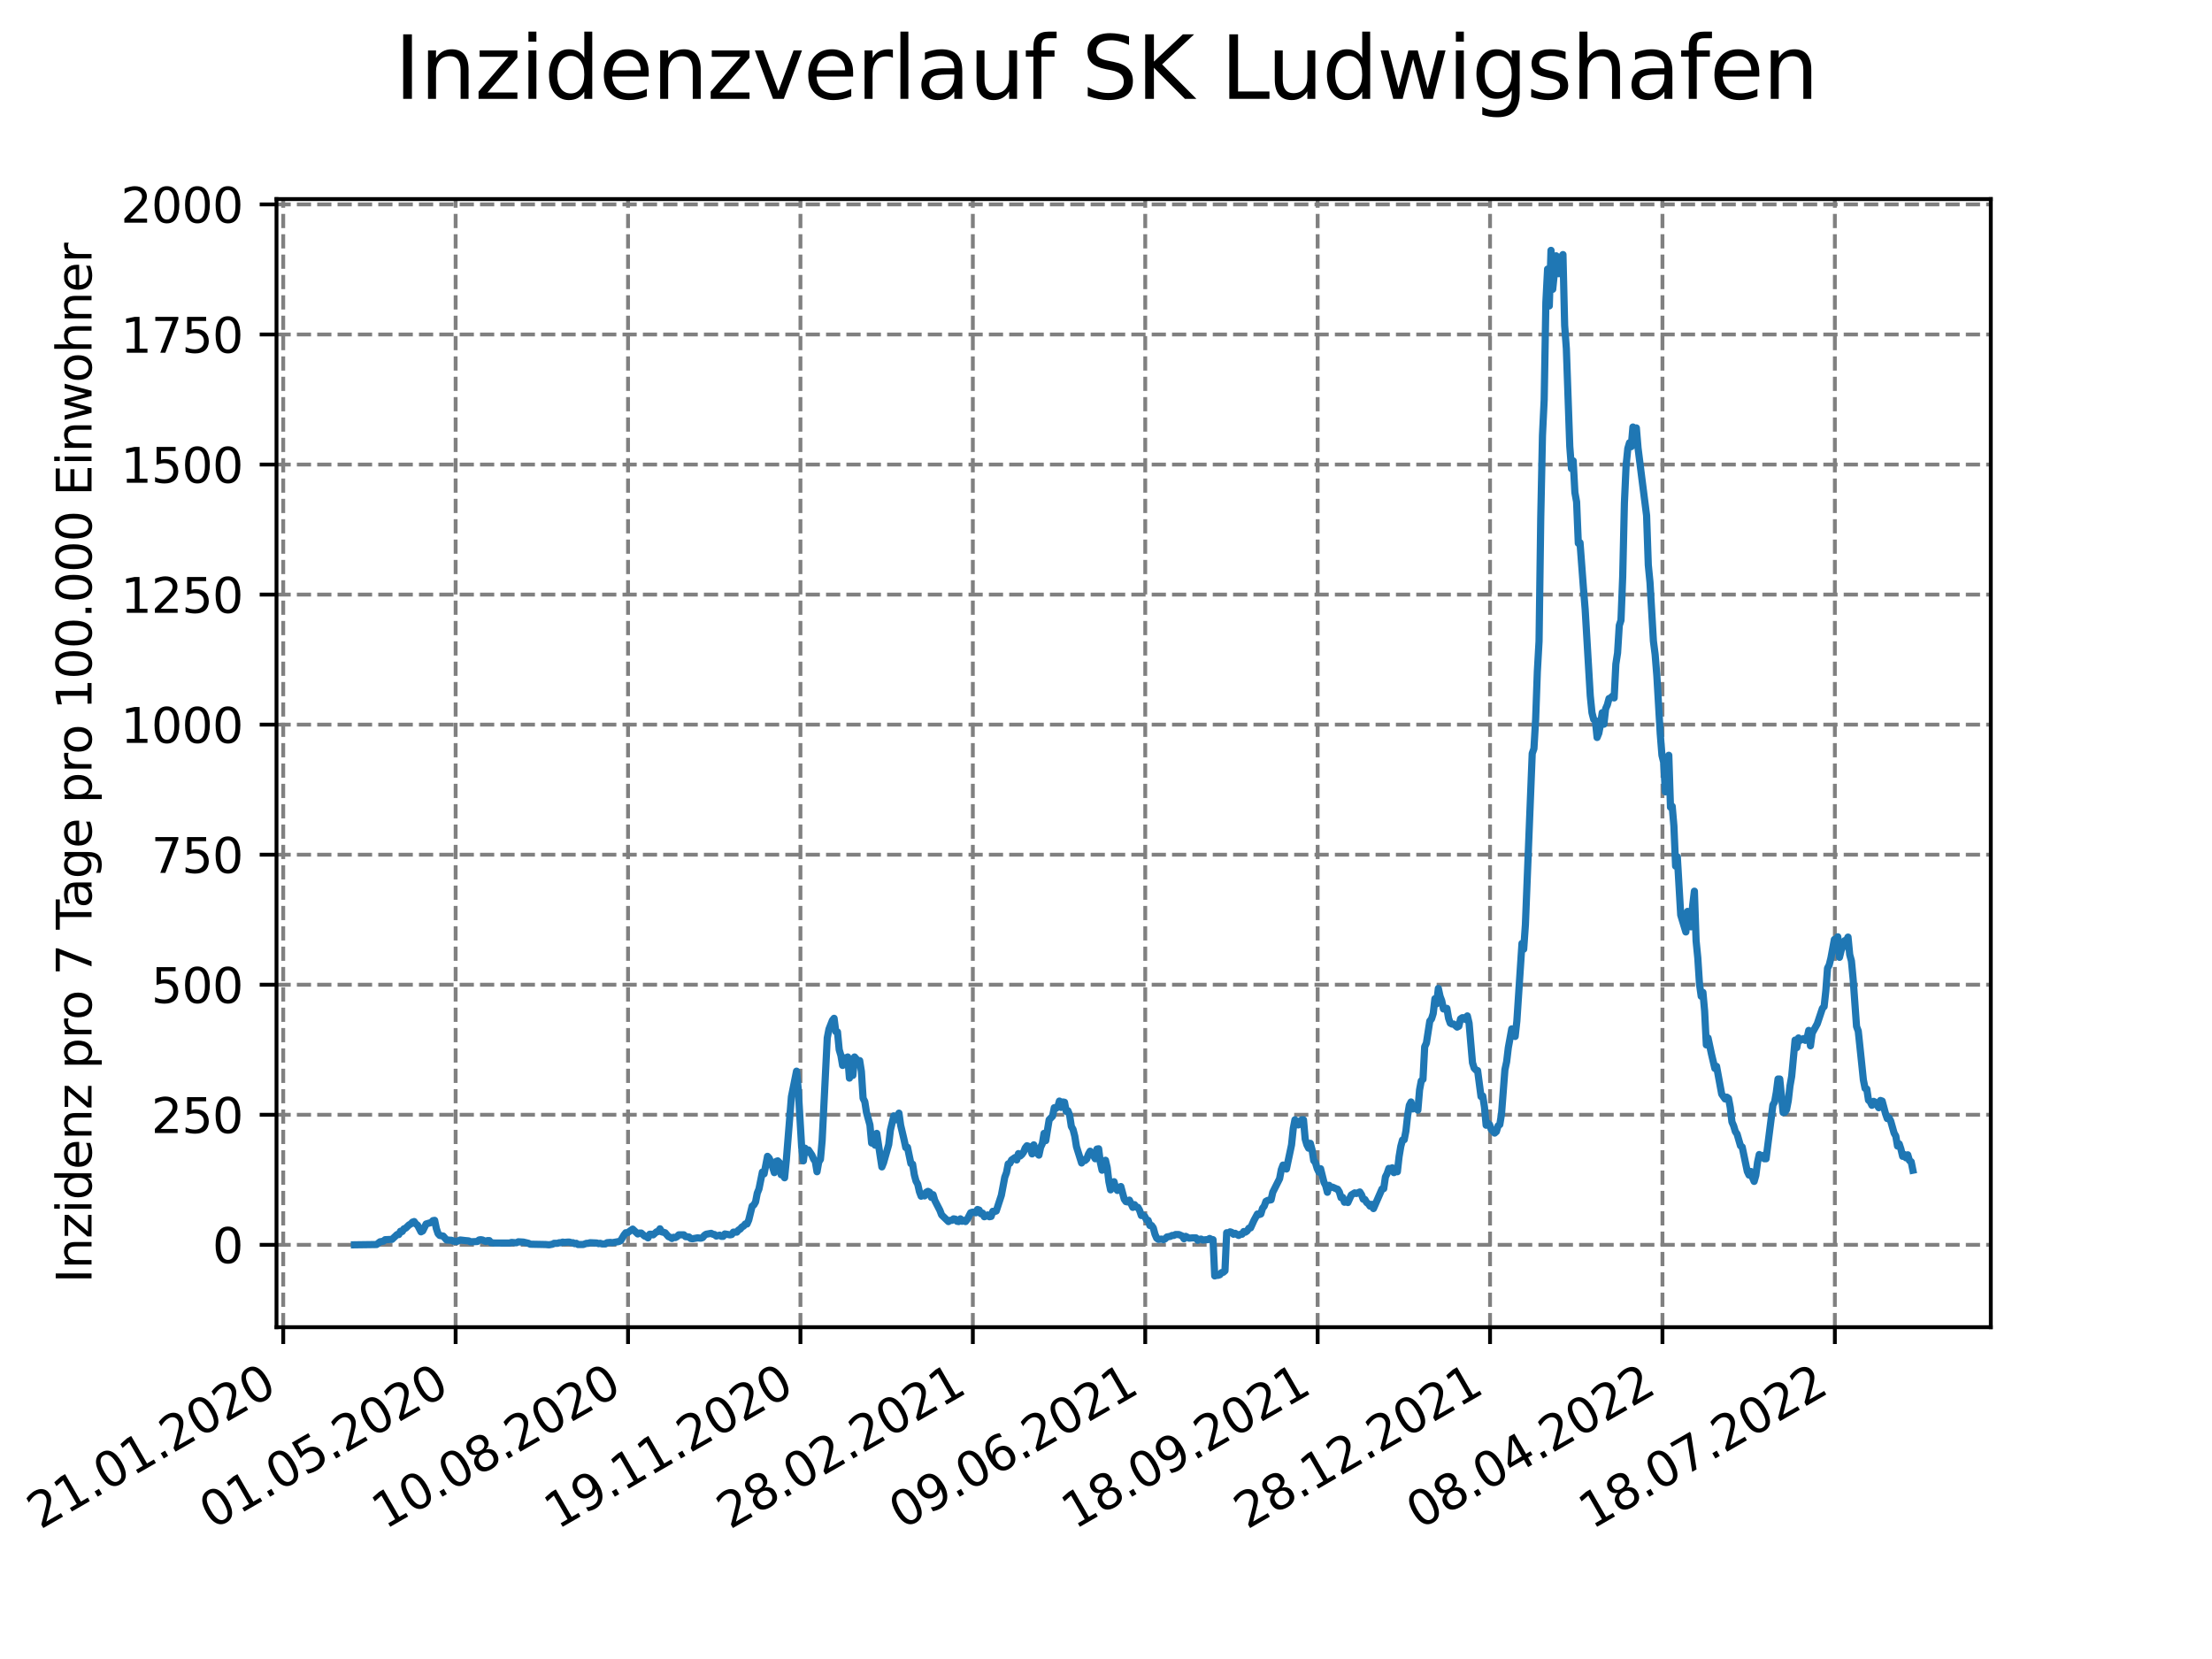 <?xml version="1.0" encoding="utf-8" standalone="no"?>
<!DOCTYPE svg PUBLIC "-//W3C//DTD SVG 1.1//EN"
  "http://www.w3.org/Graphics/SVG/1.1/DTD/svg11.dtd">
<svg xmlns:xlink="http://www.w3.org/1999/xlink" width="460.8pt" height="345.6pt" viewBox="0 0 460.8 345.6" xmlns="http://www.w3.org/2000/svg" version="1.1">
 <defs>
  <style type="text/css">*{stroke-linejoin: round; stroke-linecap: butt}</style>
 </defs>
 <g id="figure_1">
  <g id="patch_1">
   <path d="M 0 345.6 
L 460.8 345.6 
L 460.8 0 
L 0 0 
z
" style="fill: #ffffff"/>
  </g>
  <g id="axes_1">
   <g id="patch_2">
    <path d="M 57.6 276.48 
L 414.72 276.48 
L 414.72 41.472 
L 57.6 41.472 
z
" style="fill: #ffffff"/>
   </g>
   <g id="matplotlib.axis_1">
    <g id="xtick_1">
     <g id="line2d_1">
      <path d="M 59.002 276.48 
L 59.002 41.472 
" clip-path="url(#pb3d4e2483a)" style="fill: none; stroke-dasharray: 2.96,1.28; stroke-dashoffset: 0; stroke: #808080; stroke-width: 0.8"/>
     </g>
     <g id="line2d_2">
      <defs>
       <path id="mfb4d7eceed" d="M 0 0 
L 0 3.5 
" style="stroke: #000000; stroke-width: 0.8"/>
      </defs>
      <g>
       <use xlink:href="#mfb4d7eceed" x="59.002" y="276.48" style="stroke: #000000; stroke-width: 0.8"/>
      </g>
     </g>
     <g id="text_1">
      <!-- 21.01.2020 -->
      <g transform="translate(8.376 318.689)rotate(-30)scale(0.1 -0.1)">
       <defs>
        <path id="DejaVuSans-32" d="M 1228 531 
L 3431 531 
L 3431 0 
L 469 0 
L 469 531 
Q 828 903 1448 1529 
Q 2069 2156 2228 2338 
Q 2531 2678 2651 2914 
Q 2772 3150 2772 3378 
Q 2772 3750 2511 3984 
Q 2250 4219 1831 4219 
Q 1534 4219 1204 4116 
Q 875 4013 500 3803 
L 500 4441 
Q 881 4594 1212 4672 
Q 1544 4750 1819 4750 
Q 2544 4750 2975 4387 
Q 3406 4025 3406 3419 
Q 3406 3131 3298 2873 
Q 3191 2616 2906 2266 
Q 2828 2175 2409 1742 
Q 1991 1309 1228 531 
z
" transform="scale(0.016)"/>
        <path id="DejaVuSans-31" d="M 794 531 
L 1825 531 
L 1825 4091 
L 703 3866 
L 703 4441 
L 1819 4666 
L 2450 4666 
L 2450 531 
L 3481 531 
L 3481 0 
L 794 0 
L 794 531 
z
" transform="scale(0.016)"/>
        <path id="DejaVuSans-2e" d="M 684 794 
L 1344 794 
L 1344 0 
L 684 0 
L 684 794 
z
" transform="scale(0.016)"/>
        <path id="DejaVuSans-30" d="M 2034 4250 
Q 1547 4250 1301 3770 
Q 1056 3291 1056 2328 
Q 1056 1369 1301 889 
Q 1547 409 2034 409 
Q 2525 409 2770 889 
Q 3016 1369 3016 2328 
Q 3016 3291 2770 3770 
Q 2525 4250 2034 4250 
z
M 2034 4750 
Q 2819 4750 3233 4129 
Q 3647 3509 3647 2328 
Q 3647 1150 3233 529 
Q 2819 -91 2034 -91 
Q 1250 -91 836 529 
Q 422 1150 422 2328 
Q 422 3509 836 4129 
Q 1250 4750 2034 4750 
z
" transform="scale(0.016)"/>
       </defs>
       <use xlink:href="#DejaVuSans-32"/>
       <use xlink:href="#DejaVuSans-31" x="63.623"/>
       <use xlink:href="#DejaVuSans-2e" x="127.246"/>
       <use xlink:href="#DejaVuSans-30" x="159.033"/>
       <use xlink:href="#DejaVuSans-31" x="222.656"/>
       <use xlink:href="#DejaVuSans-2e" x="286.279"/>
       <use xlink:href="#DejaVuSans-32" x="318.066"/>
       <use xlink:href="#DejaVuSans-30" x="381.689"/>
       <use xlink:href="#DejaVuSans-32" x="445.312"/>
       <use xlink:href="#DejaVuSans-30" x="508.936"/>
      </g>
     </g>
    </g>
    <g id="xtick_2">
     <g id="line2d_3">
      <path d="M 94.916 276.48 
L 94.916 41.472 
" clip-path="url(#pb3d4e2483a)" style="fill: none; stroke-dasharray: 2.96,1.28; stroke-dashoffset: 0; stroke: #808080; stroke-width: 0.8"/>
     </g>
     <g id="line2d_4">
      <g>
       <use xlink:href="#mfb4d7eceed" x="94.916" y="276.48" style="stroke: #000000; stroke-width: 0.8"/>
      </g>
     </g>
     <g id="text_2">
      <!-- 01.05.2020 -->
      <g transform="translate(44.291 318.689)rotate(-30)scale(0.1 -0.1)">
       <defs>
        <path id="DejaVuSans-35" d="M 691 4666 
L 3169 4666 
L 3169 4134 
L 1269 4134 
L 1269 2991 
Q 1406 3038 1543 3061 
Q 1681 3084 1819 3084 
Q 2600 3084 3056 2656 
Q 3513 2228 3513 1497 
Q 3513 744 3044 326 
Q 2575 -91 1722 -91 
Q 1428 -91 1123 -41 
Q 819 9 494 109 
L 494 744 
Q 775 591 1075 516 
Q 1375 441 1709 441 
Q 2250 441 2565 725 
Q 2881 1009 2881 1497 
Q 2881 1984 2565 2268 
Q 2250 2553 1709 2553 
Q 1456 2553 1204 2497 
Q 953 2441 691 2322 
L 691 4666 
z
" transform="scale(0.016)"/>
       </defs>
       <use xlink:href="#DejaVuSans-30"/>
       <use xlink:href="#DejaVuSans-31" x="63.623"/>
       <use xlink:href="#DejaVuSans-2e" x="127.246"/>
       <use xlink:href="#DejaVuSans-30" x="159.033"/>
       <use xlink:href="#DejaVuSans-35" x="222.656"/>
       <use xlink:href="#DejaVuSans-2e" x="286.279"/>
       <use xlink:href="#DejaVuSans-32" x="318.066"/>
       <use xlink:href="#DejaVuSans-30" x="381.689"/>
       <use xlink:href="#DejaVuSans-32" x="445.312"/>
       <use xlink:href="#DejaVuSans-30" x="508.936"/>
      </g>
     </g>
    </g>
    <g id="xtick_3">
     <g id="line2d_5">
      <path d="M 130.831 276.48 
L 130.831 41.472 
" clip-path="url(#pb3d4e2483a)" style="fill: none; stroke-dasharray: 2.96,1.28; stroke-dashoffset: 0; stroke: #808080; stroke-width: 0.8"/>
     </g>
     <g id="line2d_6">
      <g>
       <use xlink:href="#mfb4d7eceed" x="130.831" y="276.48" style="stroke: #000000; stroke-width: 0.8"/>
      </g>
     </g>
     <g id="text_3">
      <!-- 10.08.2020 -->
      <g transform="translate(80.206 318.689)rotate(-30)scale(0.1 -0.1)">
       <defs>
        <path id="DejaVuSans-38" d="M 2034 2216 
Q 1584 2216 1326 1975 
Q 1069 1734 1069 1313 
Q 1069 891 1326 650 
Q 1584 409 2034 409 
Q 2484 409 2743 651 
Q 3003 894 3003 1313 
Q 3003 1734 2745 1975 
Q 2488 2216 2034 2216 
z
M 1403 2484 
Q 997 2584 770 2862 
Q 544 3141 544 3541 
Q 544 4100 942 4425 
Q 1341 4750 2034 4750 
Q 2731 4750 3128 4425 
Q 3525 4100 3525 3541 
Q 3525 3141 3298 2862 
Q 3072 2584 2669 2484 
Q 3125 2378 3379 2068 
Q 3634 1759 3634 1313 
Q 3634 634 3220 271 
Q 2806 -91 2034 -91 
Q 1263 -91 848 271 
Q 434 634 434 1313 
Q 434 1759 690 2068 
Q 947 2378 1403 2484 
z
M 1172 3481 
Q 1172 3119 1398 2916 
Q 1625 2713 2034 2713 
Q 2441 2713 2670 2916 
Q 2900 3119 2900 3481 
Q 2900 3844 2670 4047 
Q 2441 4250 2034 4250 
Q 1625 4250 1398 4047 
Q 1172 3844 1172 3481 
z
" transform="scale(0.016)"/>
       </defs>
       <use xlink:href="#DejaVuSans-31"/>
       <use xlink:href="#DejaVuSans-30" x="63.623"/>
       <use xlink:href="#DejaVuSans-2e" x="127.246"/>
       <use xlink:href="#DejaVuSans-30" x="159.033"/>
       <use xlink:href="#DejaVuSans-38" x="222.656"/>
       <use xlink:href="#DejaVuSans-2e" x="286.279"/>
       <use xlink:href="#DejaVuSans-32" x="318.066"/>
       <use xlink:href="#DejaVuSans-30" x="381.689"/>
       <use xlink:href="#DejaVuSans-32" x="445.312"/>
       <use xlink:href="#DejaVuSans-30" x="508.936"/>
      </g>
     </g>
    </g>
    <g id="xtick_4">
     <g id="line2d_7">
      <path d="M 166.746 276.48 
L 166.746 41.472 
" clip-path="url(#pb3d4e2483a)" style="fill: none; stroke-dasharray: 2.96,1.28; stroke-dashoffset: 0; stroke: #808080; stroke-width: 0.8"/>
     </g>
     <g id="line2d_8">
      <g>
       <use xlink:href="#mfb4d7eceed" x="166.746" y="276.48" style="stroke: #000000; stroke-width: 0.8"/>
      </g>
     </g>
     <g id="text_4">
      <!-- 19.11.2020 -->
      <g transform="translate(116.12 318.689)rotate(-30)scale(0.1 -0.1)">
       <defs>
        <path id="DejaVuSans-39" d="M 703 97 
L 703 672 
Q 941 559 1184 500 
Q 1428 441 1663 441 
Q 2288 441 2617 861 
Q 2947 1281 2994 2138 
Q 2813 1869 2534 1725 
Q 2256 1581 1919 1581 
Q 1219 1581 811 2004 
Q 403 2428 403 3163 
Q 403 3881 828 4315 
Q 1253 4750 1959 4750 
Q 2769 4750 3195 4129 
Q 3622 3509 3622 2328 
Q 3622 1225 3098 567 
Q 2575 -91 1691 -91 
Q 1453 -91 1209 -44 
Q 966 3 703 97 
z
M 1959 2075 
Q 2384 2075 2632 2365 
Q 2881 2656 2881 3163 
Q 2881 3666 2632 3958 
Q 2384 4250 1959 4250 
Q 1534 4250 1286 3958 
Q 1038 3666 1038 3163 
Q 1038 2656 1286 2365 
Q 1534 2075 1959 2075 
z
" transform="scale(0.016)"/>
       </defs>
       <use xlink:href="#DejaVuSans-31"/>
       <use xlink:href="#DejaVuSans-39" x="63.623"/>
       <use xlink:href="#DejaVuSans-2e" x="127.246"/>
       <use xlink:href="#DejaVuSans-31" x="159.033"/>
       <use xlink:href="#DejaVuSans-31" x="222.656"/>
       <use xlink:href="#DejaVuSans-2e" x="286.279"/>
       <use xlink:href="#DejaVuSans-32" x="318.066"/>
       <use xlink:href="#DejaVuSans-30" x="381.689"/>
       <use xlink:href="#DejaVuSans-32" x="445.312"/>
       <use xlink:href="#DejaVuSans-30" x="508.936"/>
      </g>
     </g>
    </g>
    <g id="xtick_5">
     <g id="line2d_9">
      <path d="M 202.66 276.48 
L 202.66 41.472 
" clip-path="url(#pb3d4e2483a)" style="fill: none; stroke-dasharray: 2.96,1.28; stroke-dashoffset: 0; stroke: #808080; stroke-width: 0.8"/>
     </g>
     <g id="line2d_10">
      <g>
       <use xlink:href="#mfb4d7eceed" x="202.66" y="276.48" style="stroke: #000000; stroke-width: 0.8"/>
      </g>
     </g>
     <g id="text_5">
      <!-- 28.02.2021 -->
      <g transform="translate(152.035 318.689)rotate(-30)scale(0.1 -0.1)">
       <use xlink:href="#DejaVuSans-32"/>
       <use xlink:href="#DejaVuSans-38" x="63.623"/>
       <use xlink:href="#DejaVuSans-2e" x="127.246"/>
       <use xlink:href="#DejaVuSans-30" x="159.033"/>
       <use xlink:href="#DejaVuSans-32" x="222.656"/>
       <use xlink:href="#DejaVuSans-2e" x="286.279"/>
       <use xlink:href="#DejaVuSans-32" x="318.066"/>
       <use xlink:href="#DejaVuSans-30" x="381.689"/>
       <use xlink:href="#DejaVuSans-32" x="445.312"/>
       <use xlink:href="#DejaVuSans-31" x="508.936"/>
      </g>
     </g>
    </g>
    <g id="xtick_6">
     <g id="line2d_11">
      <path d="M 238.575 276.48 
L 238.575 41.472 
" clip-path="url(#pb3d4e2483a)" style="fill: none; stroke-dasharray: 2.96,1.28; stroke-dashoffset: 0; stroke: #808080; stroke-width: 0.8"/>
     </g>
     <g id="line2d_12">
      <g>
       <use xlink:href="#mfb4d7eceed" x="238.575" y="276.48" style="stroke: #000000; stroke-width: 0.8"/>
      </g>
     </g>
     <g id="text_6">
      <!-- 09.06.2021 -->
      <g transform="translate(187.95 318.689)rotate(-30)scale(0.1 -0.1)">
       <defs>
        <path id="DejaVuSans-36" d="M 2113 2584 
Q 1688 2584 1439 2293 
Q 1191 2003 1191 1497 
Q 1191 994 1439 701 
Q 1688 409 2113 409 
Q 2538 409 2786 701 
Q 3034 994 3034 1497 
Q 3034 2003 2786 2293 
Q 2538 2584 2113 2584 
z
M 3366 4563 
L 3366 3988 
Q 3128 4100 2886 4159 
Q 2644 4219 2406 4219 
Q 1781 4219 1451 3797 
Q 1122 3375 1075 2522 
Q 1259 2794 1537 2939 
Q 1816 3084 2150 3084 
Q 2853 3084 3261 2657 
Q 3669 2231 3669 1497 
Q 3669 778 3244 343 
Q 2819 -91 2113 -91 
Q 1303 -91 875 529 
Q 447 1150 447 2328 
Q 447 3434 972 4092 
Q 1497 4750 2381 4750 
Q 2619 4750 2861 4703 
Q 3103 4656 3366 4563 
z
" transform="scale(0.016)"/>
       </defs>
       <use xlink:href="#DejaVuSans-30"/>
       <use xlink:href="#DejaVuSans-39" x="63.623"/>
       <use xlink:href="#DejaVuSans-2e" x="127.246"/>
       <use xlink:href="#DejaVuSans-30" x="159.033"/>
       <use xlink:href="#DejaVuSans-36" x="222.656"/>
       <use xlink:href="#DejaVuSans-2e" x="286.279"/>
       <use xlink:href="#DejaVuSans-32" x="318.066"/>
       <use xlink:href="#DejaVuSans-30" x="381.689"/>
       <use xlink:href="#DejaVuSans-32" x="445.312"/>
       <use xlink:href="#DejaVuSans-31" x="508.936"/>
      </g>
     </g>
    </g>
    <g id="xtick_7">
     <g id="line2d_13">
      <path d="M 274.49 276.48 
L 274.49 41.472 
" clip-path="url(#pb3d4e2483a)" style="fill: none; stroke-dasharray: 2.96,1.28; stroke-dashoffset: 0; stroke: #808080; stroke-width: 0.8"/>
     </g>
     <g id="line2d_14">
      <g>
       <use xlink:href="#mfb4d7eceed" x="274.49" y="276.48" style="stroke: #000000; stroke-width: 0.8"/>
      </g>
     </g>
     <g id="text_7">
      <!-- 18.09.2021 -->
      <g transform="translate(223.865 318.689)rotate(-30)scale(0.1 -0.1)">
       <use xlink:href="#DejaVuSans-31"/>
       <use xlink:href="#DejaVuSans-38" x="63.623"/>
       <use xlink:href="#DejaVuSans-2e" x="127.246"/>
       <use xlink:href="#DejaVuSans-30" x="159.033"/>
       <use xlink:href="#DejaVuSans-39" x="222.656"/>
       <use xlink:href="#DejaVuSans-2e" x="286.279"/>
       <use xlink:href="#DejaVuSans-32" x="318.066"/>
       <use xlink:href="#DejaVuSans-30" x="381.689"/>
       <use xlink:href="#DejaVuSans-32" x="445.312"/>
       <use xlink:href="#DejaVuSans-31" x="508.936"/>
      </g>
     </g>
    </g>
    <g id="xtick_8">
     <g id="line2d_15">
      <path d="M 310.404 276.48 
L 310.404 41.472 
" clip-path="url(#pb3d4e2483a)" style="fill: none; stroke-dasharray: 2.96,1.28; stroke-dashoffset: 0; stroke: #808080; stroke-width: 0.8"/>
     </g>
     <g id="line2d_16">
      <g>
       <use xlink:href="#mfb4d7eceed" x="310.404" y="276.48" style="stroke: #000000; stroke-width: 0.8"/>
      </g>
     </g>
     <g id="text_8">
      <!-- 28.12.2021 -->
      <g transform="translate(259.779 318.689)rotate(-30)scale(0.1 -0.1)">
       <use xlink:href="#DejaVuSans-32"/>
       <use xlink:href="#DejaVuSans-38" x="63.623"/>
       <use xlink:href="#DejaVuSans-2e" x="127.246"/>
       <use xlink:href="#DejaVuSans-31" x="159.033"/>
       <use xlink:href="#DejaVuSans-32" x="222.656"/>
       <use xlink:href="#DejaVuSans-2e" x="286.279"/>
       <use xlink:href="#DejaVuSans-32" x="318.066"/>
       <use xlink:href="#DejaVuSans-30" x="381.689"/>
       <use xlink:href="#DejaVuSans-32" x="445.312"/>
       <use xlink:href="#DejaVuSans-31" x="508.936"/>
      </g>
     </g>
    </g>
    <g id="xtick_9">
     <g id="line2d_17">
      <path d="M 346.319 276.48 
L 346.319 41.472 
" clip-path="url(#pb3d4e2483a)" style="fill: none; stroke-dasharray: 2.96,1.28; stroke-dashoffset: 0; stroke: #808080; stroke-width: 0.8"/>
     </g>
     <g id="line2d_18">
      <g>
       <use xlink:href="#mfb4d7eceed" x="346.319" y="276.48" style="stroke: #000000; stroke-width: 0.8"/>
      </g>
     </g>
     <g id="text_9">
      <!-- 08.04.2022 -->
      <g transform="translate(295.694 318.689)rotate(-30)scale(0.1 -0.1)">
       <defs>
        <path id="DejaVuSans-34" d="M 2419 4116 
L 825 1625 
L 2419 1625 
L 2419 4116 
z
M 2253 4666 
L 3047 4666 
L 3047 1625 
L 3713 1625 
L 3713 1100 
L 3047 1100 
L 3047 0 
L 2419 0 
L 2419 1100 
L 313 1100 
L 313 1709 
L 2253 4666 
z
" transform="scale(0.016)"/>
       </defs>
       <use xlink:href="#DejaVuSans-30"/>
       <use xlink:href="#DejaVuSans-38" x="63.623"/>
       <use xlink:href="#DejaVuSans-2e" x="127.246"/>
       <use xlink:href="#DejaVuSans-30" x="159.033"/>
       <use xlink:href="#DejaVuSans-34" x="222.656"/>
       <use xlink:href="#DejaVuSans-2e" x="286.279"/>
       <use xlink:href="#DejaVuSans-32" x="318.066"/>
       <use xlink:href="#DejaVuSans-30" x="381.689"/>
       <use xlink:href="#DejaVuSans-32" x="445.312"/>
       <use xlink:href="#DejaVuSans-32" x="508.936"/>
      </g>
     </g>
    </g>
    <g id="xtick_10">
     <g id="line2d_19">
      <path d="M 382.234 276.48 
L 382.234 41.472 
" clip-path="url(#pb3d4e2483a)" style="fill: none; stroke-dasharray: 2.96,1.28; stroke-dashoffset: 0; stroke: #808080; stroke-width: 0.8"/>
     </g>
     <g id="line2d_20">
      <g>
       <use xlink:href="#mfb4d7eceed" x="382.234" y="276.48" style="stroke: #000000; stroke-width: 0.8"/>
      </g>
     </g>
     <g id="text_10">
      <!-- 18.07.2022 -->
      <g transform="translate(331.609 318.689)rotate(-30)scale(0.1 -0.1)">
       <defs>
        <path id="DejaVuSans-37" d="M 525 4666 
L 3525 4666 
L 3525 4397 
L 1831 0 
L 1172 0 
L 2766 4134 
L 525 4134 
L 525 4666 
z
" transform="scale(0.016)"/>
       </defs>
       <use xlink:href="#DejaVuSans-31"/>
       <use xlink:href="#DejaVuSans-38" x="63.623"/>
       <use xlink:href="#DejaVuSans-2e" x="127.246"/>
       <use xlink:href="#DejaVuSans-30" x="159.033"/>
       <use xlink:href="#DejaVuSans-37" x="222.656"/>
       <use xlink:href="#DejaVuSans-2e" x="286.279"/>
       <use xlink:href="#DejaVuSans-32" x="318.066"/>
       <use xlink:href="#DejaVuSans-30" x="381.689"/>
       <use xlink:href="#DejaVuSans-32" x="445.312"/>
       <use xlink:href="#DejaVuSans-32" x="508.936"/>
      </g>
     </g>
    </g>
   </g>
   <g id="matplotlib.axis_2">
    <g id="ytick_1">
     <g id="line2d_21">
      <path d="M 57.6 259.318 
L 414.72 259.318 
" clip-path="url(#pb3d4e2483a)" style="fill: none; stroke-dasharray: 2.96,1.28; stroke-dashoffset: 0; stroke: #808080; stroke-width: 0.8"/>
     </g>
     <g id="line2d_22">
      <defs>
       <path id="mc2eed66d60" d="M 0 0 
L -3.5 0 
" style="stroke: #000000; stroke-width: 0.8"/>
      </defs>
      <g>
       <use xlink:href="#mc2eed66d60" x="57.6" y="259.318" style="stroke: #000000; stroke-width: 0.8"/>
      </g>
     </g>
     <g id="text_11">
      <!-- 0 -->
      <g transform="translate(44.237 263.117)scale(0.1 -0.1)">
       <use xlink:href="#DejaVuSans-30"/>
      </g>
     </g>
    </g>
    <g id="ytick_2">
     <g id="line2d_23">
      <path d="M 57.6 232.227 
L 414.72 232.227 
" clip-path="url(#pb3d4e2483a)" style="fill: none; stroke-dasharray: 2.96,1.28; stroke-dashoffset: 0; stroke: #808080; stroke-width: 0.8"/>
     </g>
     <g id="line2d_24">
      <g>
       <use xlink:href="#mc2eed66d60" x="57.6" y="232.227" style="stroke: #000000; stroke-width: 0.8"/>
      </g>
     </g>
     <g id="text_12">
      <!-- 250 -->
      <g transform="translate(31.512 236.026)scale(0.1 -0.1)">
       <use xlink:href="#DejaVuSans-32"/>
       <use xlink:href="#DejaVuSans-35" x="63.623"/>
       <use xlink:href="#DejaVuSans-30" x="127.246"/>
      </g>
     </g>
    </g>
    <g id="ytick_3">
     <g id="line2d_25">
      <path d="M 57.6 205.136 
L 414.72 205.136 
" clip-path="url(#pb3d4e2483a)" style="fill: none; stroke-dasharray: 2.96,1.28; stroke-dashoffset: 0; stroke: #808080; stroke-width: 0.8"/>
     </g>
     <g id="line2d_26">
      <g>
       <use xlink:href="#mc2eed66d60" x="57.6" y="205.136" style="stroke: #000000; stroke-width: 0.8"/>
      </g>
     </g>
     <g id="text_13">
      <!-- 500 -->
      <g transform="translate(31.512 208.935)scale(0.1 -0.1)">
       <use xlink:href="#DejaVuSans-35"/>
       <use xlink:href="#DejaVuSans-30" x="63.623"/>
       <use xlink:href="#DejaVuSans-30" x="127.246"/>
      </g>
     </g>
    </g>
    <g id="ytick_4">
     <g id="line2d_27">
      <path d="M 57.6 178.044 
L 414.72 178.044 
" clip-path="url(#pb3d4e2483a)" style="fill: none; stroke-dasharray: 2.96,1.28; stroke-dashoffset: 0; stroke: #808080; stroke-width: 0.8"/>
     </g>
     <g id="line2d_28">
      <g>
       <use xlink:href="#mc2eed66d60" x="57.6" y="178.044" style="stroke: #000000; stroke-width: 0.8"/>
      </g>
     </g>
     <g id="text_14">
      <!-- 750 -->
      <g transform="translate(31.512 181.844)scale(0.1 -0.1)">
       <use xlink:href="#DejaVuSans-37"/>
       <use xlink:href="#DejaVuSans-35" x="63.623"/>
       <use xlink:href="#DejaVuSans-30" x="127.246"/>
      </g>
     </g>
    </g>
    <g id="ytick_5">
     <g id="line2d_29">
      <path d="M 57.6 150.953 
L 414.72 150.953 
" clip-path="url(#pb3d4e2483a)" style="fill: none; stroke-dasharray: 2.96,1.28; stroke-dashoffset: 0; stroke: #808080; stroke-width: 0.8"/>
     </g>
     <g id="line2d_30">
      <g>
       <use xlink:href="#mc2eed66d60" x="57.6" y="150.953" style="stroke: #000000; stroke-width: 0.8"/>
      </g>
     </g>
     <g id="text_15">
      <!-- 1000 -->
      <g transform="translate(25.15 154.752)scale(0.1 -0.1)">
       <use xlink:href="#DejaVuSans-31"/>
       <use xlink:href="#DejaVuSans-30" x="63.623"/>
       <use xlink:href="#DejaVuSans-30" x="127.246"/>
       <use xlink:href="#DejaVuSans-30" x="190.869"/>
      </g>
     </g>
    </g>
    <g id="ytick_6">
     <g id="line2d_31">
      <path d="M 57.6 123.862 
L 414.72 123.862 
" clip-path="url(#pb3d4e2483a)" style="fill: none; stroke-dasharray: 2.96,1.28; stroke-dashoffset: 0; stroke: #808080; stroke-width: 0.8"/>
     </g>
     <g id="line2d_32">
      <g>
       <use xlink:href="#mc2eed66d60" x="57.6" y="123.862" style="stroke: #000000; stroke-width: 0.8"/>
      </g>
     </g>
     <g id="text_16">
      <!-- 1250 -->
      <g transform="translate(25.15 127.661)scale(0.1 -0.1)">
       <use xlink:href="#DejaVuSans-31"/>
       <use xlink:href="#DejaVuSans-32" x="63.623"/>
       <use xlink:href="#DejaVuSans-35" x="127.246"/>
       <use xlink:href="#DejaVuSans-30" x="190.869"/>
      </g>
     </g>
    </g>
    <g id="ytick_7">
     <g id="line2d_33">
      <path d="M 57.6 96.771 
L 414.72 96.771 
" clip-path="url(#pb3d4e2483a)" style="fill: none; stroke-dasharray: 2.96,1.28; stroke-dashoffset: 0; stroke: #808080; stroke-width: 0.8"/>
     </g>
     <g id="line2d_34">
      <g>
       <use xlink:href="#mc2eed66d60" x="57.6" y="96.771" style="stroke: #000000; stroke-width: 0.8"/>
      </g>
     </g>
     <g id="text_17">
      <!-- 1500 -->
      <g transform="translate(25.15 100.57)scale(0.1 -0.1)">
       <use xlink:href="#DejaVuSans-31"/>
       <use xlink:href="#DejaVuSans-35" x="63.623"/>
       <use xlink:href="#DejaVuSans-30" x="127.246"/>
       <use xlink:href="#DejaVuSans-30" x="190.869"/>
      </g>
     </g>
    </g>
    <g id="ytick_8">
     <g id="line2d_35">
      <path d="M 57.6 69.679 
L 414.72 69.679 
" clip-path="url(#pb3d4e2483a)" style="fill: none; stroke-dasharray: 2.96,1.28; stroke-dashoffset: 0; stroke: #808080; stroke-width: 0.8"/>
     </g>
     <g id="line2d_36">
      <g>
       <use xlink:href="#mc2eed66d60" x="57.6" y="69.679" style="stroke: #000000; stroke-width: 0.8"/>
      </g>
     </g>
     <g id="text_18">
      <!-- 1750 -->
      <g transform="translate(25.15 73.479)scale(0.1 -0.1)">
       <use xlink:href="#DejaVuSans-31"/>
       <use xlink:href="#DejaVuSans-37" x="63.623"/>
       <use xlink:href="#DejaVuSans-35" x="127.246"/>
       <use xlink:href="#DejaVuSans-30" x="190.869"/>
      </g>
     </g>
    </g>
    <g id="ytick_9">
     <g id="line2d_37">
      <path d="M 57.6 42.588 
L 414.72 42.588 
" clip-path="url(#pb3d4e2483a)" style="fill: none; stroke-dasharray: 2.96,1.28; stroke-dashoffset: 0; stroke: #808080; stroke-width: 0.8"/>
     </g>
     <g id="line2d_38">
      <g>
       <use xlink:href="#mc2eed66d60" x="57.6" y="42.588" style="stroke: #000000; stroke-width: 0.8"/>
      </g>
     </g>
     <g id="text_19">
      <!-- 2000 -->
      <g transform="translate(25.15 46.387)scale(0.1 -0.1)">
       <use xlink:href="#DejaVuSans-32"/>
       <use xlink:href="#DejaVuSans-30" x="63.623"/>
       <use xlink:href="#DejaVuSans-30" x="127.246"/>
       <use xlink:href="#DejaVuSans-30" x="190.869"/>
      </g>
     </g>
    </g>
    <g id="text_20">
     <!-- Inzidenz pro 7 Tage pro 100.000 Einwohner -->
     <g transform="translate(19.07 267.301)rotate(-90)scale(0.1 -0.1)">
      <defs>
       <path id="DejaVuSans-49" d="M 628 4666 
L 1259 4666 
L 1259 0 
L 628 0 
L 628 4666 
z
" transform="scale(0.016)"/>
       <path id="DejaVuSans-6e" d="M 3513 2113 
L 3513 0 
L 2938 0 
L 2938 2094 
Q 2938 2591 2744 2837 
Q 2550 3084 2163 3084 
Q 1697 3084 1428 2787 
Q 1159 2491 1159 1978 
L 1159 0 
L 581 0 
L 581 3500 
L 1159 3500 
L 1159 2956 
Q 1366 3272 1645 3428 
Q 1925 3584 2291 3584 
Q 2894 3584 3203 3211 
Q 3513 2838 3513 2113 
z
" transform="scale(0.016)"/>
       <path id="DejaVuSans-7a" d="M 353 3500 
L 3084 3500 
L 3084 2975 
L 922 459 
L 3084 459 
L 3084 0 
L 275 0 
L 275 525 
L 2438 3041 
L 353 3041 
L 353 3500 
z
" transform="scale(0.016)"/>
       <path id="DejaVuSans-69" d="M 603 3500 
L 1178 3500 
L 1178 0 
L 603 0 
L 603 3500 
z
M 603 4863 
L 1178 4863 
L 1178 4134 
L 603 4134 
L 603 4863 
z
" transform="scale(0.016)"/>
       <path id="DejaVuSans-64" d="M 2906 2969 
L 2906 4863 
L 3481 4863 
L 3481 0 
L 2906 0 
L 2906 525 
Q 2725 213 2448 61 
Q 2172 -91 1784 -91 
Q 1150 -91 751 415 
Q 353 922 353 1747 
Q 353 2572 751 3078 
Q 1150 3584 1784 3584 
Q 2172 3584 2448 3432 
Q 2725 3281 2906 2969 
z
M 947 1747 
Q 947 1113 1208 752 
Q 1469 391 1925 391 
Q 2381 391 2643 752 
Q 2906 1113 2906 1747 
Q 2906 2381 2643 2742 
Q 2381 3103 1925 3103 
Q 1469 3103 1208 2742 
Q 947 2381 947 1747 
z
" transform="scale(0.016)"/>
       <path id="DejaVuSans-65" d="M 3597 1894 
L 3597 1613 
L 953 1613 
Q 991 1019 1311 708 
Q 1631 397 2203 397 
Q 2534 397 2845 478 
Q 3156 559 3463 722 
L 3463 178 
Q 3153 47 2828 -22 
Q 2503 -91 2169 -91 
Q 1331 -91 842 396 
Q 353 884 353 1716 
Q 353 2575 817 3079 
Q 1281 3584 2069 3584 
Q 2775 3584 3186 3129 
Q 3597 2675 3597 1894 
z
M 3022 2063 
Q 3016 2534 2758 2815 
Q 2500 3097 2075 3097 
Q 1594 3097 1305 2825 
Q 1016 2553 972 2059 
L 3022 2063 
z
" transform="scale(0.016)"/>
       <path id="DejaVuSans-20" transform="scale(0.016)"/>
       <path id="DejaVuSans-70" d="M 1159 525 
L 1159 -1331 
L 581 -1331 
L 581 3500 
L 1159 3500 
L 1159 2969 
Q 1341 3281 1617 3432 
Q 1894 3584 2278 3584 
Q 2916 3584 3314 3078 
Q 3713 2572 3713 1747 
Q 3713 922 3314 415 
Q 2916 -91 2278 -91 
Q 1894 -91 1617 61 
Q 1341 213 1159 525 
z
M 3116 1747 
Q 3116 2381 2855 2742 
Q 2594 3103 2138 3103 
Q 1681 3103 1420 2742 
Q 1159 2381 1159 1747 
Q 1159 1113 1420 752 
Q 1681 391 2138 391 
Q 2594 391 2855 752 
Q 3116 1113 3116 1747 
z
" transform="scale(0.016)"/>
       <path id="DejaVuSans-72" d="M 2631 2963 
Q 2534 3019 2420 3045 
Q 2306 3072 2169 3072 
Q 1681 3072 1420 2755 
Q 1159 2438 1159 1844 
L 1159 0 
L 581 0 
L 581 3500 
L 1159 3500 
L 1159 2956 
Q 1341 3275 1631 3429 
Q 1922 3584 2338 3584 
Q 2397 3584 2469 3576 
Q 2541 3569 2628 3553 
L 2631 2963 
z
" transform="scale(0.016)"/>
       <path id="DejaVuSans-6f" d="M 1959 3097 
Q 1497 3097 1228 2736 
Q 959 2375 959 1747 
Q 959 1119 1226 758 
Q 1494 397 1959 397 
Q 2419 397 2687 759 
Q 2956 1122 2956 1747 
Q 2956 2369 2687 2733 
Q 2419 3097 1959 3097 
z
M 1959 3584 
Q 2709 3584 3137 3096 
Q 3566 2609 3566 1747 
Q 3566 888 3137 398 
Q 2709 -91 1959 -91 
Q 1206 -91 779 398 
Q 353 888 353 1747 
Q 353 2609 779 3096 
Q 1206 3584 1959 3584 
z
" transform="scale(0.016)"/>
       <path id="DejaVuSans-54" d="M -19 4666 
L 3928 4666 
L 3928 4134 
L 2272 4134 
L 2272 0 
L 1638 0 
L 1638 4134 
L -19 4134 
L -19 4666 
z
" transform="scale(0.016)"/>
       <path id="DejaVuSans-61" d="M 2194 1759 
Q 1497 1759 1228 1600 
Q 959 1441 959 1056 
Q 959 750 1161 570 
Q 1363 391 1709 391 
Q 2188 391 2477 730 
Q 2766 1069 2766 1631 
L 2766 1759 
L 2194 1759 
z
M 3341 1997 
L 3341 0 
L 2766 0 
L 2766 531 
Q 2569 213 2275 61 
Q 1981 -91 1556 -91 
Q 1019 -91 701 211 
Q 384 513 384 1019 
Q 384 1609 779 1909 
Q 1175 2209 1959 2209 
L 2766 2209 
L 2766 2266 
Q 2766 2663 2505 2880 
Q 2244 3097 1772 3097 
Q 1472 3097 1187 3025 
Q 903 2953 641 2809 
L 641 3341 
Q 956 3463 1253 3523 
Q 1550 3584 1831 3584 
Q 2591 3584 2966 3190 
Q 3341 2797 3341 1997 
z
" transform="scale(0.016)"/>
       <path id="DejaVuSans-67" d="M 2906 1791 
Q 2906 2416 2648 2759 
Q 2391 3103 1925 3103 
Q 1463 3103 1205 2759 
Q 947 2416 947 1791 
Q 947 1169 1205 825 
Q 1463 481 1925 481 
Q 2391 481 2648 825 
Q 2906 1169 2906 1791 
z
M 3481 434 
Q 3481 -459 3084 -895 
Q 2688 -1331 1869 -1331 
Q 1566 -1331 1297 -1286 
Q 1028 -1241 775 -1147 
L 775 -588 
Q 1028 -725 1275 -790 
Q 1522 -856 1778 -856 
Q 2344 -856 2625 -561 
Q 2906 -266 2906 331 
L 2906 616 
Q 2728 306 2450 153 
Q 2172 0 1784 0 
Q 1141 0 747 490 
Q 353 981 353 1791 
Q 353 2603 747 3093 
Q 1141 3584 1784 3584 
Q 2172 3584 2450 3431 
Q 2728 3278 2906 2969 
L 2906 3500 
L 3481 3500 
L 3481 434 
z
" transform="scale(0.016)"/>
       <path id="DejaVuSans-45" d="M 628 4666 
L 3578 4666 
L 3578 4134 
L 1259 4134 
L 1259 2753 
L 3481 2753 
L 3481 2222 
L 1259 2222 
L 1259 531 
L 3634 531 
L 3634 0 
L 628 0 
L 628 4666 
z
" transform="scale(0.016)"/>
       <path id="DejaVuSans-77" d="M 269 3500 
L 844 3500 
L 1563 769 
L 2278 3500 
L 2956 3500 
L 3675 769 
L 4391 3500 
L 4966 3500 
L 4050 0 
L 3372 0 
L 2619 2869 
L 1863 0 
L 1184 0 
L 269 3500 
z
" transform="scale(0.016)"/>
       <path id="DejaVuSans-68" d="M 3513 2113 
L 3513 0 
L 2938 0 
L 2938 2094 
Q 2938 2591 2744 2837 
Q 2550 3084 2163 3084 
Q 1697 3084 1428 2787 
Q 1159 2491 1159 1978 
L 1159 0 
L 581 0 
L 581 4863 
L 1159 4863 
L 1159 2956 
Q 1366 3272 1645 3428 
Q 1925 3584 2291 3584 
Q 2894 3584 3203 3211 
Q 3513 2838 3513 2113 
z
" transform="scale(0.016)"/>
      </defs>
      <use xlink:href="#DejaVuSans-49"/>
      <use xlink:href="#DejaVuSans-6e" x="29.492"/>
      <use xlink:href="#DejaVuSans-7a" x="92.871"/>
      <use xlink:href="#DejaVuSans-69" x="145.361"/>
      <use xlink:href="#DejaVuSans-64" x="173.145"/>
      <use xlink:href="#DejaVuSans-65" x="236.621"/>
      <use xlink:href="#DejaVuSans-6e" x="298.145"/>
      <use xlink:href="#DejaVuSans-7a" x="361.523"/>
      <use xlink:href="#DejaVuSans-20" x="414.014"/>
      <use xlink:href="#DejaVuSans-70" x="445.801"/>
      <use xlink:href="#DejaVuSans-72" x="509.277"/>
      <use xlink:href="#DejaVuSans-6f" x="548.141"/>
      <use xlink:href="#DejaVuSans-20" x="609.322"/>
      <use xlink:href="#DejaVuSans-37" x="641.109"/>
      <use xlink:href="#DejaVuSans-20" x="704.732"/>
      <use xlink:href="#DejaVuSans-54" x="736.52"/>
      <use xlink:href="#DejaVuSans-61" x="781.104"/>
      <use xlink:href="#DejaVuSans-67" x="842.383"/>
      <use xlink:href="#DejaVuSans-65" x="905.859"/>
      <use xlink:href="#DejaVuSans-20" x="967.383"/>
      <use xlink:href="#DejaVuSans-70" x="999.17"/>
      <use xlink:href="#DejaVuSans-72" x="1062.646"/>
      <use xlink:href="#DejaVuSans-6f" x="1101.51"/>
      <use xlink:href="#DejaVuSans-20" x="1162.691"/>
      <use xlink:href="#DejaVuSans-31" x="1194.479"/>
      <use xlink:href="#DejaVuSans-30" x="1258.102"/>
      <use xlink:href="#DejaVuSans-30" x="1321.725"/>
      <use xlink:href="#DejaVuSans-2e" x="1385.348"/>
      <use xlink:href="#DejaVuSans-30" x="1417.135"/>
      <use xlink:href="#DejaVuSans-30" x="1480.758"/>
      <use xlink:href="#DejaVuSans-30" x="1544.381"/>
      <use xlink:href="#DejaVuSans-20" x="1608.004"/>
      <use xlink:href="#DejaVuSans-45" x="1639.791"/>
      <use xlink:href="#DejaVuSans-69" x="1702.975"/>
      <use xlink:href="#DejaVuSans-6e" x="1730.758"/>
      <use xlink:href="#DejaVuSans-77" x="1794.137"/>
      <use xlink:href="#DejaVuSans-6f" x="1875.924"/>
      <use xlink:href="#DejaVuSans-68" x="1937.105"/>
      <use xlink:href="#DejaVuSans-6e" x="2000.484"/>
      <use xlink:href="#DejaVuSans-65" x="2063.863"/>
      <use xlink:href="#DejaVuSans-72" x="2125.387"/>
     </g>
    </g>
   </g>
   <g id="line2d_39">
    <path d="M 73.833 259.318 
L 78.455 259.255 
L 79.167 258.689 
L 79.878 258.563 
L 80.233 258.249 
L 81.656 258.186 
L 82.723 257.179 
L 83.078 257.179 
L 83.434 256.487 
L 83.789 256.55 
L 84.145 255.984 
L 84.5 255.858 
L 85.212 255.166 
L 85.567 254.977 
L 85.923 254.6 
L 86.278 254.474 
L 86.634 254.977 
L 86.99 255.229 
L 87.701 256.613 
L 88.056 256.424 
L 88.768 254.977 
L 89.834 254.663 
L 90.19 254.285 
L 90.546 254.222 
L 90.901 255.921 
L 91.257 256.99 
L 91.612 257.368 
L 92.323 257.494 
L 93.035 258.311 
L 94.101 258.374 
L 94.457 258.563 
L 95.168 258.626 
L 95.879 258.311 
L 96.946 258.437 
L 97.657 258.5 
L 98.013 258.689 
L 99.435 258.626 
L 99.791 258.311 
L 100.146 258.249 
L 100.502 258.311 
L 101.213 258.626 
L 101.569 258.437 
L 101.924 258.437 
L 102.28 258.878 
L 102.991 258.941 
L 106.192 258.941 
L 106.547 258.815 
L 107.258 258.878 
L 107.614 258.878 
L 107.969 258.689 
L 109.036 258.752 
L 110.103 259.003 
L 110.459 259.192 
L 113.659 259.255 
L 114.37 259.318 
L 115.081 259.192 
L 115.437 259.003 
L 116.148 259.003 
L 116.504 258.878 
L 116.859 258.878 
L 117.215 258.752 
L 117.57 258.815 
L 118.282 258.752 
L 118.637 258.752 
L 118.993 258.878 
L 119.348 258.878 
L 119.704 259.066 
L 120.06 259.003 
L 120.415 259.255 
L 121.482 259.255 
L 122.193 259.003 
L 122.549 259.003 
L 122.904 258.878 
L 124.327 258.941 
L 124.682 259.066 
L 125.038 259.003 
L 125.393 259.129 
L 126.105 259.129 
L 126.46 258.878 
L 127.171 258.815 
L 127.527 258.878 
L 128.949 258.626 
L 129.305 258.437 
L 130.016 257.242 
L 130.372 256.802 
L 130.727 256.802 
L 131.794 256.047 
L 132.861 257.053 
L 133.216 256.865 
L 133.572 256.865 
L 134.283 257.494 
L 134.639 257.619 
L 134.994 257.871 
L 135.35 257.116 
L 135.706 257.116 
L 136.061 257.242 
L 136.772 256.613 
L 137.128 256.55 
L 137.484 255.984 
L 137.839 256.613 
L 138.55 256.802 
L 139.261 257.619 
L 139.617 257.745 
L 139.973 257.997 
L 140.328 257.745 
L 140.684 257.808 
L 141.039 257.619 
L 141.395 257.242 
L 142.462 257.242 
L 142.817 257.619 
L 143.529 257.682 
L 143.884 257.997 
L 144.24 258.06 
L 145.307 257.871 
L 146.018 257.934 
L 146.373 257.808 
L 146.729 257.368 
L 147.084 257.116 
L 148.151 256.927 
L 148.507 257.116 
L 148.862 257.179 
L 149.218 257.494 
L 149.929 257.305 
L 150.285 257.557 
L 150.64 257.557 
L 150.996 257.053 
L 152.063 257.242 
L 152.418 257.179 
L 152.774 256.676 
L 153.485 256.676 
L 153.841 256.235 
L 154.196 256.047 
L 154.552 255.606 
L 154.907 255.418 
L 155.263 254.977 
L 155.619 254.977 
L 155.974 254.159 
L 156.685 251.266 
L 157.041 251.014 
L 157.397 250.385 
L 157.752 248.56 
L 158.108 247.68 
L 158.819 244.157 
L 159.175 244.534 
L 159.886 240.885 
L 160.241 241.263 
L 160.953 243.15 
L 161.308 244.282 
L 161.664 241.955 
L 162.019 241.829 
L 162.375 242.206 
L 162.73 244.723 
L 163.086 244.723 
L 163.442 245.352 
L 163.797 241.766 
L 164.864 228.492 
L 165.931 223.145 
L 166.286 226.919 
L 166.998 238.935 
L 167.353 241.829 
L 167.709 239.187 
L 168.064 239.753 
L 168.42 239.564 
L 169.131 240.634 
L 169.487 241.452 
L 169.842 241.955 
L 170.198 244.094 
L 170.553 242.081 
L 170.909 241.514 
L 171.265 237.614 
L 172.331 216.224 
L 172.687 214.4 
L 173.398 212.576 
L 173.754 212.135 
L 174.109 214.903 
L 174.465 214.966 
L 174.821 218.678 
L 175.176 219.873 
L 175.532 221.949 
L 175.887 220.377 
L 176.243 220.377 
L 176.599 220.188 
L 176.954 224.592 
L 177.31 222.641 
L 177.665 224.025 
L 178.021 220.188 
L 178.732 221.006 
L 179.088 220.943 
L 179.443 223.207 
L 179.799 228.807 
L 180.154 229.499 
L 180.51 231.763 
L 181.221 234.343 
L 181.577 238.117 
L 181.932 236.733 
L 182.288 238.558 
L 182.644 236.104 
L 183.71 243.087 
L 184.066 242.206 
L 185.133 238.432 
L 185.488 235.412 
L 186.199 232.455 
L 186.555 233.273 
L 186.911 232.959 
L 187.266 231.889 
L 187.622 234.406 
L 188.333 237.425 
L 188.689 239.061 
L 189.044 238.998 
L 189.755 242.395 
L 190.111 242.521 
L 190.467 244.723 
L 190.822 246.044 
L 191.178 246.673 
L 191.533 248.246 
L 191.889 249.189 
L 192.245 248.749 
L 192.6 249.127 
L 192.956 248.372 
L 193.311 248.183 
L 193.667 248.372 
L 194.022 249.441 
L 194.378 248.875 
L 194.734 250.07 
L 195.8 252.146 
L 196.156 253.09 
L 197.578 254.474 
L 197.934 254.222 
L 198.29 254.222 
L 198.645 253.908 
L 199.001 253.971 
L 199.356 254.411 
L 199.712 254.474 
L 200.068 253.908 
L 200.423 254.411 
L 200.779 254.222 
L 201.134 254.474 
L 201.49 254.034 
L 202.201 252.65 
L 202.557 252.524 
L 202.912 252.524 
L 203.268 252.65 
L 203.623 251.958 
L 203.979 252.083 
L 204.335 252.838 
L 204.69 252.712 
L 205.046 253.467 
L 205.401 253.342 
L 205.757 253.09 
L 206.113 253.467 
L 206.468 253.404 
L 206.824 252.335 
L 207.179 252.398 
L 207.535 252.272 
L 208.602 249.001 
L 209.313 245.226 
L 209.668 244.282 
L 210.024 242.458 
L 210.38 242.332 
L 210.735 241.64 
L 211.446 241.137 
L 211.802 241.64 
L 212.158 240.319 
L 212.513 240.822 
L 212.869 240.508 
L 213.224 240.005 
L 213.58 239.124 
L 213.936 238.683 
L 214.291 238.809 
L 214.647 239.313 
L 215.002 240.382 
L 215.358 238.495 
L 215.714 239.879 
L 216.425 240.634 
L 216.78 238.998 
L 217.136 238.243 
L 217.491 236.104 
L 217.847 237.614 
L 218.558 233.273 
L 219.269 232.518 
L 219.625 230.757 
L 219.981 230.883 
L 220.336 230.631 
L 220.692 229.373 
L 221.047 230.694 
L 221.403 229.561 
L 221.759 229.624 
L 222.114 231.512 
L 222.47 231.386 
L 222.825 232.329 
L 223.181 234.657 
L 223.537 235.286 
L 223.892 236.67 
L 224.248 238.872 
L 225.314 242.269 
L 225.67 241.577 
L 226.026 241.766 
L 226.381 241.452 
L 226.737 240.445 
L 227.092 239.816 
L 227.448 240.13 
L 228.159 241.389 
L 228.515 239.375 
L 228.87 239.313 
L 229.226 242.206 
L 229.582 243.779 
L 230.293 241.703 
L 230.648 243.213 
L 231.004 246.17 
L 231.36 247.868 
L 231.715 246.547 
L 232.071 246.17 
L 232.426 247.491 
L 232.782 247.994 
L 233.137 247.428 
L 233.493 247.176 
L 234.204 249.819 
L 234.56 250.322 
L 234.915 250.385 
L 235.271 250.007 
L 235.982 251.517 
L 236.338 250.951 
L 236.693 251.454 
L 237.049 251.517 
L 237.405 252.146 
L 237.76 253.216 
L 238.116 253.153 
L 238.471 253.404 
L 238.827 254.096 
L 239.183 254.222 
L 239.538 255.292 
L 239.894 255.292 
L 240.249 255.795 
L 240.605 257.116 
L 240.96 257.934 
L 241.316 258.186 
L 242.027 258.123 
L 242.383 258.249 
L 242.738 258.06 
L 243.094 257.682 
L 243.805 257.557 
L 244.161 257.368 
L 244.516 257.368 
L 244.872 257.179 
L 245.583 257.179 
L 246.294 257.494 
L 246.65 258.06 
L 247.006 257.557 
L 247.717 257.934 
L 248.428 257.871 
L 249.139 257.871 
L 249.495 258.374 
L 249.85 258.186 
L 250.206 258.123 
L 250.561 258.311 
L 251.273 258.249 
L 251.628 258.249 
L 251.984 257.997 
L 252.339 258.186 
L 252.695 258.249 
L 253.051 265.798 
L 253.406 265.672 
L 253.762 265.672 
L 254.117 265.546 
L 254.473 265.106 
L 254.829 265.043 
L 255.184 264.728 
L 255.54 256.802 
L 255.895 256.865 
L 256.251 256.613 
L 256.606 256.739 
L 256.962 257.116 
L 257.318 256.927 
L 258.029 257.368 
L 258.384 257.116 
L 258.74 257.116 
L 259.096 256.55 
L 259.451 256.676 
L 259.807 256.424 
L 260.162 255.858 
L 260.518 255.795 
L 261.229 254.222 
L 261.94 252.901 
L 262.296 253.027 
L 262.652 252.901 
L 263.007 251.706 
L 263.363 251.266 
L 263.718 250.259 
L 264.074 250.07 
L 264.785 249.944 
L 265.141 248.372 
L 266.563 245.541 
L 266.919 243.653 
L 267.274 242.71 
L 267.63 242.898 
L 267.985 243.528 
L 269.052 238.495 
L 269.408 235.098 
L 269.763 233.273 
L 270.119 234.028 
L 270.475 234.343 
L 270.83 233.525 
L 271.186 233.273 
L 271.541 233.273 
L 271.897 237.299 
L 272.252 238.495 
L 272.608 239.187 
L 272.964 238.18 
L 273.319 239.501 
L 273.675 241.766 
L 274.03 242.206 
L 274.386 243.402 
L 274.742 244.157 
L 275.097 243.465 
L 275.808 246.296 
L 276.164 246.988 
L 276.52 248.372 
L 276.875 246.925 
L 277.231 247.365 
L 277.586 247.302 
L 278.298 247.617 
L 278.653 247.743 
L 279.009 248.309 
L 279.364 249.504 
L 279.72 249.441 
L 280.075 250.448 
L 280.431 250.07 
L 280.787 250.511 
L 281.498 248.938 
L 282.209 248.497 
L 282.565 248.623 
L 283.276 248.309 
L 283.631 248.875 
L 283.987 249.819 
L 284.343 249.881 
L 284.698 250.511 
L 285.054 250.762 
L 285.409 251.266 
L 285.765 250.888 
L 286.121 251.769 
L 287.543 248.497 
L 287.898 247.68 
L 288.254 247.617 
L 288.61 245.163 
L 288.965 244.471 
L 289.321 243.402 
L 289.676 243.465 
L 290.032 243.276 
L 290.388 244.282 
L 290.743 243.968 
L 291.099 244.094 
L 291.454 240.948 
L 291.81 238.809 
L 292.166 237.488 
L 292.521 237.425 
L 292.877 235.601 
L 293.232 232.392 
L 293.588 230.253 
L 293.944 229.561 
L 294.299 231.008 
L 294.655 230.757 
L 295.01 230.945 
L 295.366 231.26 
L 295.721 227.045 
L 296.077 225.158 
L 296.433 224.843 
L 296.788 218.049 
L 297.144 217.294 
L 297.855 212.701 
L 298.211 212.261 
L 298.566 211.129 
L 298.922 208.046 
L 299.277 209.116 
L 299.633 205.907 
L 299.989 207.543 
L 300.344 208.486 
L 300.7 210.185 
L 301.411 210.059 
L 301.767 212.135 
L 302.122 213.142 
L 302.478 213.331 
L 302.833 213.331 
L 303.544 213.96 
L 303.9 213.771 
L 304.256 212.261 
L 304.611 212.009 
L 304.967 212.009 
L 305.322 212.387 
L 305.678 211.632 
L 306.034 213.142 
L 306.745 221.383 
L 307.1 222.515 
L 307.456 222.893 
L 307.812 223.019 
L 308.523 228.429 
L 308.878 228.303 
L 309.234 230.568 
L 309.59 234.406 
L 309.945 233.965 
L 310.301 234.28 
L 310.656 235.286 
L 311.367 236.041 
L 311.723 235.727 
L 312.079 234.531 
L 312.434 234.28 
L 312.79 232.078 
L 313.501 222.83 
L 313.857 221.194 
L 314.212 218.238 
L 314.923 214.337 
L 315.279 215.344 
L 315.635 215.91 
L 315.99 212.701 
L 317.057 196.533 
L 317.413 197.729 
L 317.768 192.633 
L 319.19 156.963 
L 319.546 155.956 
L 319.902 149.854 
L 320.257 139.914 
L 320.613 133.56 
L 320.968 107.767 
L 321.324 90.718 
L 321.68 83.295 
L 322.035 62.975 
L 322.391 56.055 
L 322.746 63.73 
L 323.102 52.154 
L 323.458 60.27 
L 324.169 53.287 
L 324.524 56.998 
L 324.88 56.998 
L 325.236 53.538 
L 325.591 53.035 
L 325.947 67.819 
L 326.302 72.663 
L 327.013 92.983 
L 327.369 97.638 
L 327.725 96.003 
L 328.08 102.608 
L 328.436 104.559 
L 328.791 113.177 
L 329.147 113.051 
L 329.858 122.488 
L 330.214 126.892 
L 331.281 144.947 
L 331.636 148.47 
L 331.992 149.854 
L 332.347 150.106 
L 332.703 153.629 
L 333.059 152.748 
L 333.414 150.923 
L 333.77 148.47 
L 334.125 150.861 
L 334.481 147.652 
L 334.836 146.834 
L 335.192 145.513 
L 335.548 145.387 
L 335.903 145.01 
L 336.259 145.387 
L 336.614 138.341 
L 336.97 136.014 
L 337.326 130.289 
L 337.681 129.219 
L 338.037 120.16 
L 338.392 104.81 
L 338.748 96.946 
L 339.104 93.423 
L 339.459 92.228 
L 339.815 93.046 
L 340.17 88.957 
L 340.526 89.9 
L 340.882 89.145 
L 341.237 93.36 
L 341.948 99.022 
L 343.015 107.389 
L 343.371 117.707 
L 343.726 121.356 
L 344.437 133.56 
L 344.793 136.328 
L 345.149 140.732 
L 345.86 152.874 
L 346.215 157.34 
L 346.571 158.787 
L 346.927 164.952 
L 347.282 159.731 
L 347.638 157.34 
L 347.993 168.161 
L 348.349 167.972 
L 348.705 172.061 
L 349.06 180.428 
L 349.416 178.478 
L 350.127 190.62 
L 351.194 194.143 
L 351.549 189.865 
L 351.905 190.557 
L 352.26 193.073 
L 352.616 188.607 
L 352.972 185.65 
L 353.327 195.967 
L 353.683 199.553 
L 354.038 205.026 
L 354.394 207.543 
L 354.75 206.725 
L 355.105 210.625 
L 355.461 217.671 
L 355.816 216.224 
L 356.528 219.559 
L 357.239 222.578 
L 357.594 222.138 
L 358.661 227.926 
L 359.372 228.932 
L 359.728 228.555 
L 360.083 228.807 
L 360.439 230.694 
L 360.795 233.714 
L 361.15 234.531 
L 361.506 235.727 
L 361.861 236.23 
L 362.573 238.683 
L 362.928 238.935 
L 363.995 244.031 
L 364.351 244.786 
L 364.706 244.031 
L 365.062 245.289 
L 365.417 246.107 
L 365.773 244.849 
L 366.128 242.144 
L 366.484 240.508 
L 366.84 240.759 
L 367.195 240.697 
L 367.551 241.389 
L 367.906 241.389 
L 369.329 230.191 
L 369.684 229.561 
L 370.04 227.548 
L 370.396 224.78 
L 370.751 224.78 
L 371.462 231.763 
L 371.818 231.7 
L 372.174 231.134 
L 372.529 229.31 
L 372.885 226.227 
L 373.24 224.214 
L 373.951 216.665 
L 374.307 218.238 
L 374.663 216.224 
L 375.018 216.728 
L 375.729 216.35 
L 376.085 216.728 
L 376.441 216.287 
L 376.796 214.652 
L 377.152 217.86 
L 377.507 215.218 
L 378.574 213.268 
L 379.641 210.059 
L 379.997 209.682 
L 380.352 206.41 
L 380.708 201.692 
L 381.063 201 
L 381.419 199.553 
L 382.13 195.716 
L 382.486 196.156 
L 382.841 195.149 
L 383.197 199.427 
L 383.552 197.98 
L 383.908 197.163 
L 384.264 195.967 
L 384.619 195.967 
L 384.975 195.212 
L 385.33 198.861 
L 385.686 200.182 
L 386.042 203.957 
L 386.753 213.834 
L 387.108 214.778 
L 387.82 221.509 
L 388.175 224.969 
L 388.531 226.73 
L 388.886 226.856 
L 389.242 229.184 
L 389.597 229.499 
L 389.953 230.253 
L 390.309 229.436 
L 390.664 229.624 
L 391.375 230.757 
L 391.731 229.247 
L 392.087 229.373 
L 392.798 232.015 
L 393.153 233.022 
L 393.509 232.833 
L 393.865 233.525 
L 394.576 236.041 
L 394.931 236.67 
L 395.287 238.746 
L 395.643 238.306 
L 395.998 239.375 
L 396.354 240.885 
L 396.709 240.508 
L 397.065 241.2 
L 397.421 240.571 
L 397.776 241.766 
L 398.132 242.018 
L 398.487 243.779 
L 398.487 243.779 
" clip-path="url(#pb3d4e2483a)" style="fill: none; stroke: #1f77b4; stroke-width: 1.5; stroke-linecap: square"/>
   </g>
   <g id="patch_3">
    <path d="M 57.6 276.48 
L 57.6 41.472 
" style="fill: none; stroke: #000000; stroke-width: 0.8; stroke-linejoin: miter; stroke-linecap: square"/>
   </g>
   <g id="patch_4">
    <path d="M 414.72 276.48 
L 414.72 41.472 
" style="fill: none; stroke: #000000; stroke-width: 0.8; stroke-linejoin: miter; stroke-linecap: square"/>
   </g>
   <g id="patch_5">
    <path d="M 57.6 276.48 
L 414.72 276.48 
" style="fill: none; stroke: #000000; stroke-width: 0.8; stroke-linejoin: miter; stroke-linecap: square"/>
   </g>
   <g id="patch_6">
    <path d="M 57.6 41.472 
L 414.72 41.472 
" style="fill: none; stroke: #000000; stroke-width: 0.8; stroke-linejoin: miter; stroke-linecap: square"/>
   </g>
  </g>
  <g id="text_21">
   <!-- Inzidenzverlauf SK Ludwigshafen -->
   <g transform="translate(82.184 20.589)scale(0.18 -0.18)">
    <defs>
     <path id="DejaVuSans-76" d="M 191 3500 
L 800 3500 
L 1894 563 
L 2988 3500 
L 3597 3500 
L 2284 0 
L 1503 0 
L 191 3500 
z
" transform="scale(0.016)"/>
     <path id="DejaVuSans-6c" d="M 603 4863 
L 1178 4863 
L 1178 0 
L 603 0 
L 603 4863 
z
" transform="scale(0.016)"/>
     <path id="DejaVuSans-75" d="M 544 1381 
L 544 3500 
L 1119 3500 
L 1119 1403 
Q 1119 906 1312 657 
Q 1506 409 1894 409 
Q 2359 409 2629 706 
Q 2900 1003 2900 1516 
L 2900 3500 
L 3475 3500 
L 3475 0 
L 2900 0 
L 2900 538 
Q 2691 219 2414 64 
Q 2138 -91 1772 -91 
Q 1169 -91 856 284 
Q 544 659 544 1381 
z
M 1991 3584 
L 1991 3584 
z
" transform="scale(0.016)"/>
     <path id="DejaVuSans-66" d="M 2375 4863 
L 2375 4384 
L 1825 4384 
Q 1516 4384 1395 4259 
Q 1275 4134 1275 3809 
L 1275 3500 
L 2222 3500 
L 2222 3053 
L 1275 3053 
L 1275 0 
L 697 0 
L 697 3053 
L 147 3053 
L 147 3500 
L 697 3500 
L 697 3744 
Q 697 4328 969 4595 
Q 1241 4863 1831 4863 
L 2375 4863 
z
" transform="scale(0.016)"/>
     <path id="DejaVuSans-53" d="M 3425 4513 
L 3425 3897 
Q 3066 4069 2747 4153 
Q 2428 4238 2131 4238 
Q 1616 4238 1336 4038 
Q 1056 3838 1056 3469 
Q 1056 3159 1242 3001 
Q 1428 2844 1947 2747 
L 2328 2669 
Q 3034 2534 3370 2195 
Q 3706 1856 3706 1288 
Q 3706 609 3251 259 
Q 2797 -91 1919 -91 
Q 1588 -91 1214 -16 
Q 841 59 441 206 
L 441 856 
Q 825 641 1194 531 
Q 1563 422 1919 422 
Q 2459 422 2753 634 
Q 3047 847 3047 1241 
Q 3047 1584 2836 1778 
Q 2625 1972 2144 2069 
L 1759 2144 
Q 1053 2284 737 2584 
Q 422 2884 422 3419 
Q 422 4038 858 4394 
Q 1294 4750 2059 4750 
Q 2388 4750 2728 4690 
Q 3069 4631 3425 4513 
z
" transform="scale(0.016)"/>
     <path id="DejaVuSans-4b" d="M 628 4666 
L 1259 4666 
L 1259 2694 
L 3353 4666 
L 4166 4666 
L 1850 2491 
L 4331 0 
L 3500 0 
L 1259 2247 
L 1259 0 
L 628 0 
L 628 4666 
z
" transform="scale(0.016)"/>
     <path id="DejaVuSans-4c" d="M 628 4666 
L 1259 4666 
L 1259 531 
L 3531 531 
L 3531 0 
L 628 0 
L 628 4666 
z
" transform="scale(0.016)"/>
     <path id="DejaVuSans-73" d="M 2834 3397 
L 2834 2853 
Q 2591 2978 2328 3040 
Q 2066 3103 1784 3103 
Q 1356 3103 1142 2972 
Q 928 2841 928 2578 
Q 928 2378 1081 2264 
Q 1234 2150 1697 2047 
L 1894 2003 
Q 2506 1872 2764 1633 
Q 3022 1394 3022 966 
Q 3022 478 2636 193 
Q 2250 -91 1575 -91 
Q 1294 -91 989 -36 
Q 684 19 347 128 
L 347 722 
Q 666 556 975 473 
Q 1284 391 1588 391 
Q 1994 391 2212 530 
Q 2431 669 2431 922 
Q 2431 1156 2273 1281 
Q 2116 1406 1581 1522 
L 1381 1569 
Q 847 1681 609 1914 
Q 372 2147 372 2553 
Q 372 3047 722 3315 
Q 1072 3584 1716 3584 
Q 2034 3584 2315 3537 
Q 2597 3491 2834 3397 
z
" transform="scale(0.016)"/>
    </defs>
    <use xlink:href="#DejaVuSans-49"/>
    <use xlink:href="#DejaVuSans-6e" x="29.492"/>
    <use xlink:href="#DejaVuSans-7a" x="92.871"/>
    <use xlink:href="#DejaVuSans-69" x="145.361"/>
    <use xlink:href="#DejaVuSans-64" x="173.145"/>
    <use xlink:href="#DejaVuSans-65" x="236.621"/>
    <use xlink:href="#DejaVuSans-6e" x="298.145"/>
    <use xlink:href="#DejaVuSans-7a" x="361.523"/>
    <use xlink:href="#DejaVuSans-76" x="414.014"/>
    <use xlink:href="#DejaVuSans-65" x="473.193"/>
    <use xlink:href="#DejaVuSans-72" x="534.717"/>
    <use xlink:href="#DejaVuSans-6c" x="575.83"/>
    <use xlink:href="#DejaVuSans-61" x="603.613"/>
    <use xlink:href="#DejaVuSans-75" x="664.893"/>
    <use xlink:href="#DejaVuSans-66" x="728.271"/>
    <use xlink:href="#DejaVuSans-20" x="763.477"/>
    <use xlink:href="#DejaVuSans-53" x="795.264"/>
    <use xlink:href="#DejaVuSans-4b" x="858.74"/>
    <use xlink:href="#DejaVuSans-20" x="924.316"/>
    <use xlink:href="#DejaVuSans-4c" x="956.104"/>
    <use xlink:href="#DejaVuSans-75" x="1010.066"/>
    <use xlink:href="#DejaVuSans-64" x="1073.445"/>
    <use xlink:href="#DejaVuSans-77" x="1136.922"/>
    <use xlink:href="#DejaVuSans-69" x="1218.709"/>
    <use xlink:href="#DejaVuSans-67" x="1246.492"/>
    <use xlink:href="#DejaVuSans-73" x="1309.969"/>
    <use xlink:href="#DejaVuSans-68" x="1362.068"/>
    <use xlink:href="#DejaVuSans-61" x="1425.447"/>
    <use xlink:href="#DejaVuSans-66" x="1486.727"/>
    <use xlink:href="#DejaVuSans-65" x="1521.932"/>
    <use xlink:href="#DejaVuSans-6e" x="1583.455"/>
   </g>
  </g>
 </g>
 <defs>
  <clipPath id="pb3d4e2483a">
   <rect x="57.6" y="41.472" width="357.12" height="235.008"/>
  </clipPath>
 </defs>
</svg>
